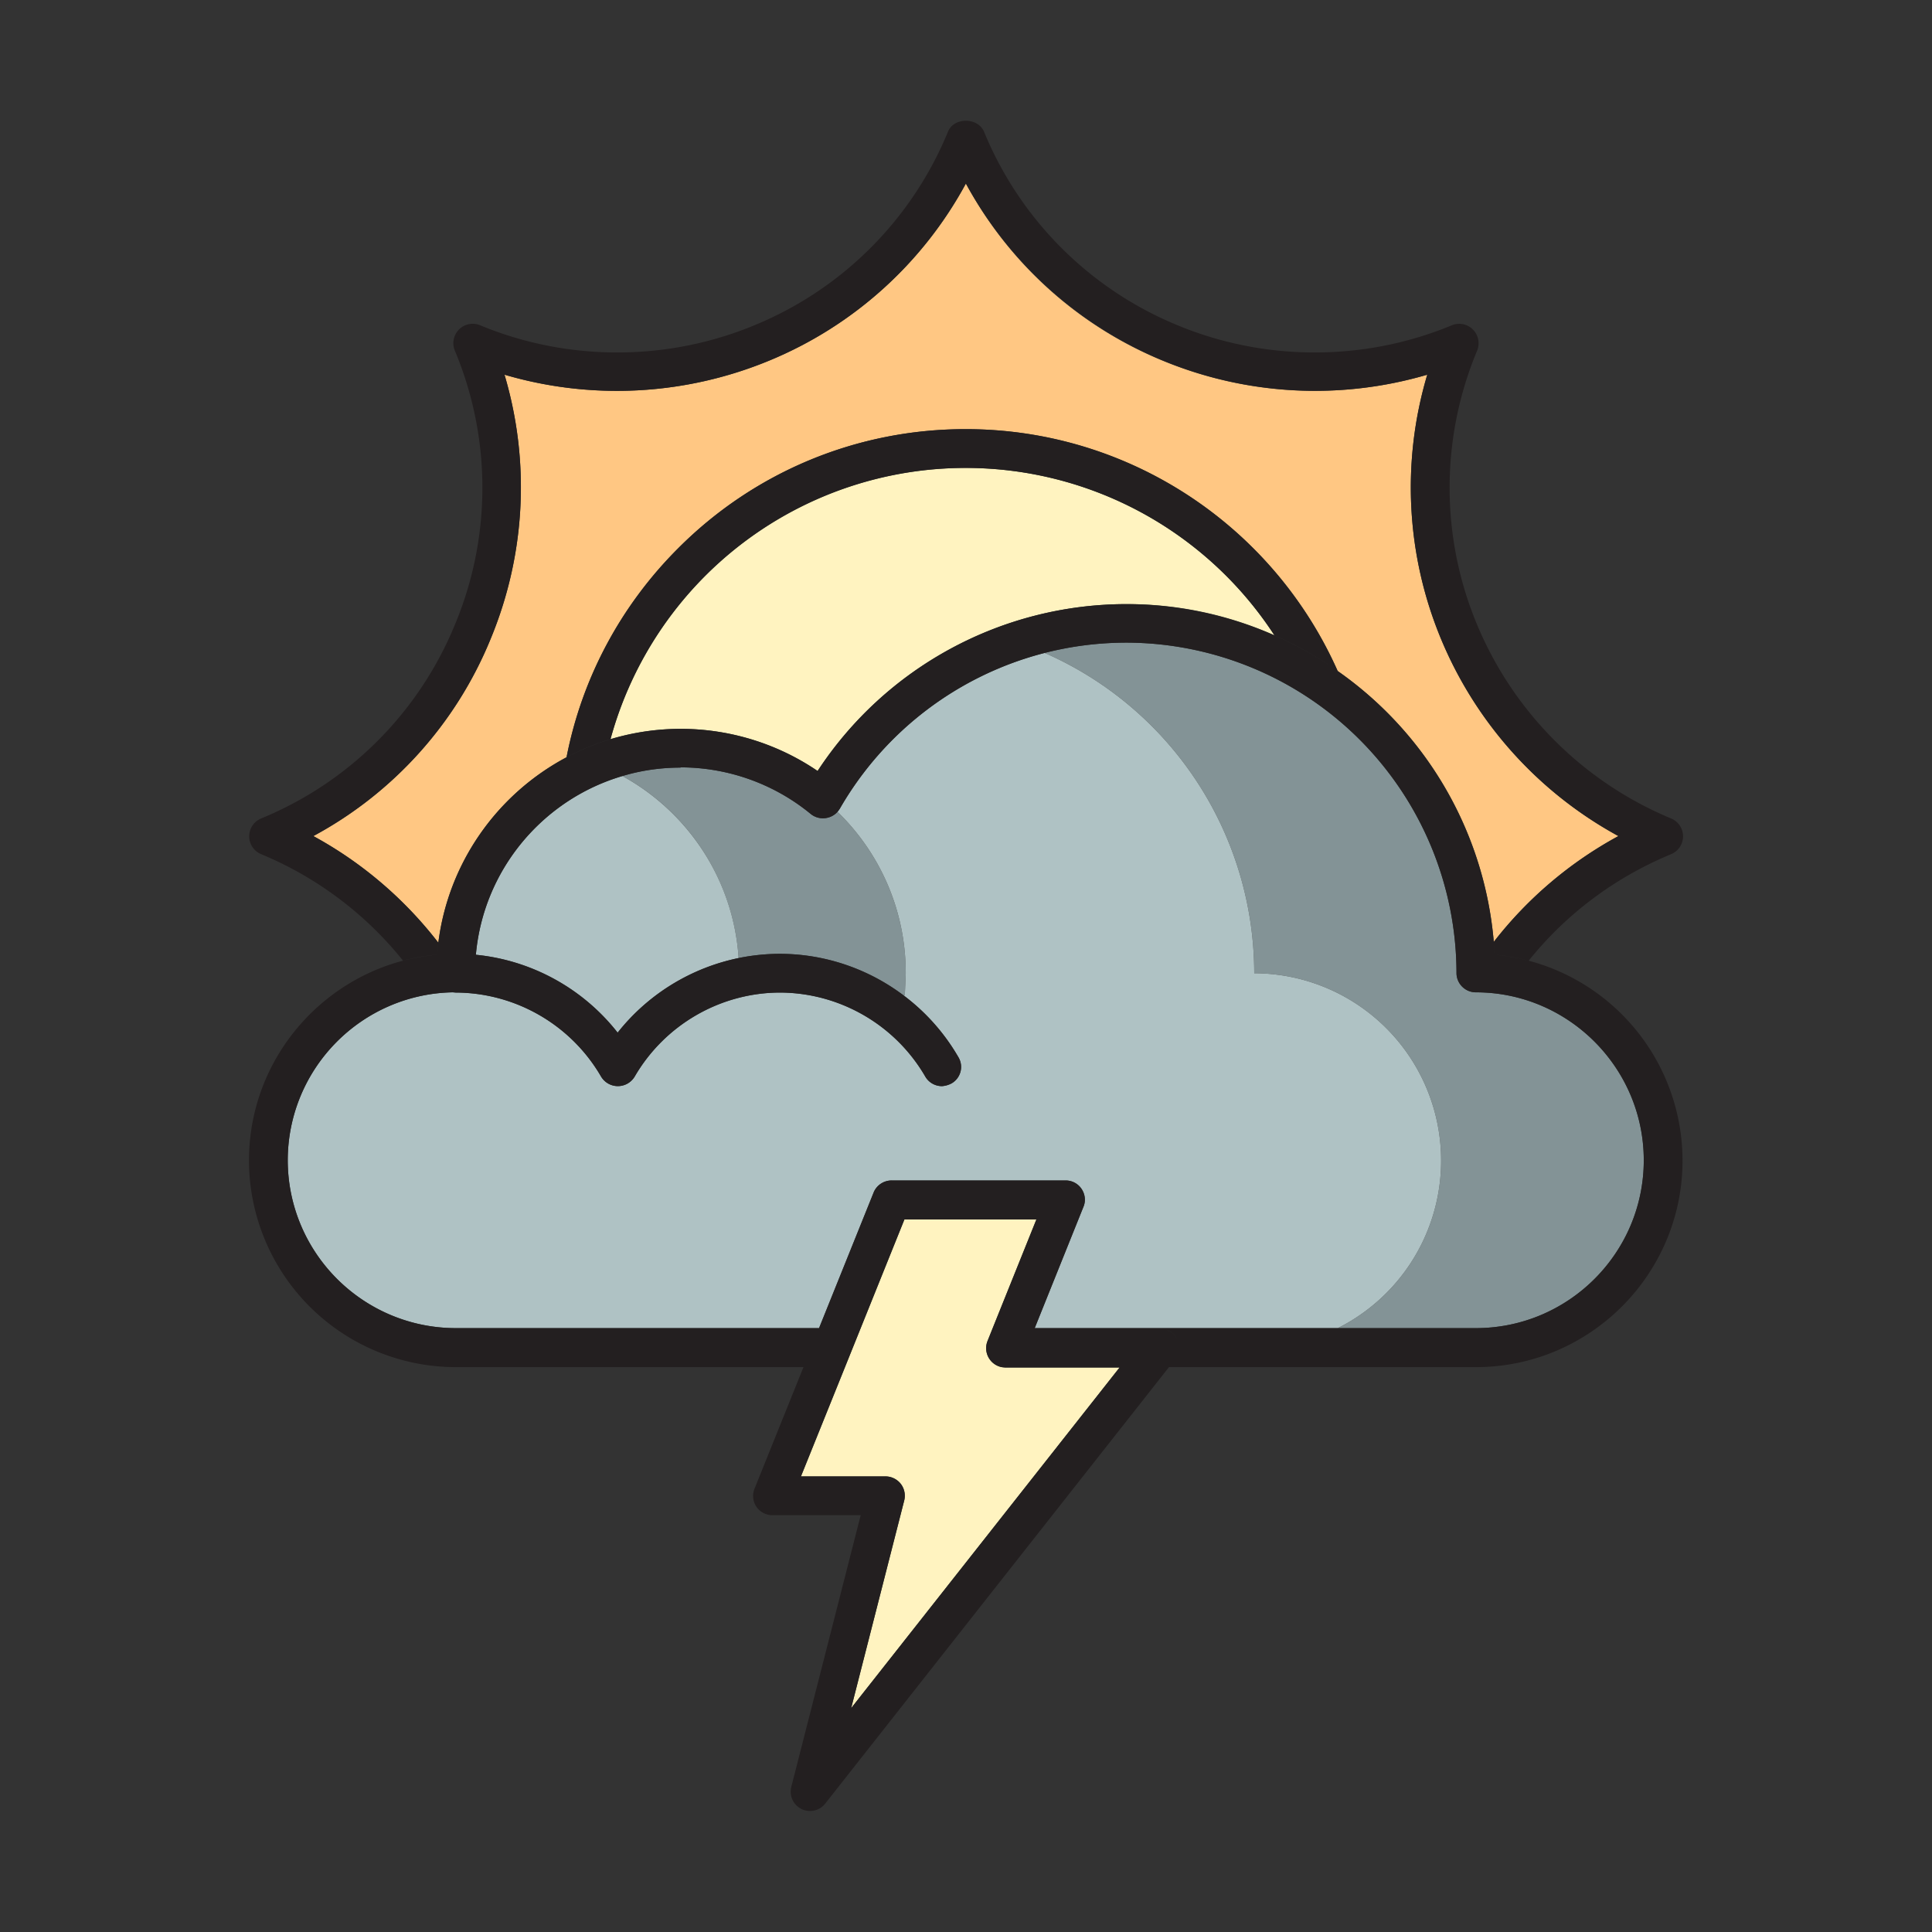 <svg id="strib-weather-day-mostly-cloudy-thunderstorms-lg-color" viewBox="0 0 16 16" width="16" height="16" fill="currentcolor" class="strib-icon strib-weather-day-mostly-cloudy-thunderstorms-lg-color" xmlns="http://www.w3.org/2000/svg" clip-rule="evenodd" fill-rule="evenodd">
  <rect x="0" y="0" width="16" height="16" fill="#333333" stroke="none"/>
  <path fill="#839396" d="M7.48 8.241a1.7 1.7 0 0 0-1.363-.307 1.86 1.86 0 0 0-.962-1.507q.23-.07.482-.07l-.002-.002c.394 0 .777.137 1.078.385a.16.16 0 0 0 .131.034.16.16 0 0 0 .092-.051c.348.338.565.811.565 1.335 0 .034-.007.15-.007.184zm1.171-2.834q.328-.084.674-.085a2.74 2.74 0 0 1 2.737 2.736c0 .087.072.16.16.16.766 0 1.391.625 1.391 1.391s-.623 1.39-1.391 1.39h-1.143a1.552 1.552 0 0 0-.692-2.939 2.9 2.9 0 0 0-1.736-2.653"/>
  <path fill="#fff3c0" d="m6.633 12.227.857-2.128h1.093l-.404 1.005a.16.16 0 0 0 .015.15.16.16 0 0 0 .132.071h.946l-2.223 2.821.439-1.718a.16.16 0 0 0-.028-.139.16.16 0 0 0-.126-.062zM5.056 6.121a3.045 3.045 0 0 1 2.943-2.246 3.05 3.05 0 0 1 2.555 1.386 3 3 0 0 0-1.229-.258 3.06 3.06 0 0 0-2.554 1.382 2.02 2.02 0 0 0-1.715-.264"/>
  <path fill="#ffc783" d="M3.63 7.807a3.3 3.3 0 0 0-1.035-.883 3.25 3.25 0 0 0 1.467-1.63c.291-.704.33-1.47.116-2.191a3.3 3.3 0 0 0 2.191-.116 3.27 3.27 0 0 0 1.63-1.467 3.26 3.26 0 0 0 1.63 1.467 3.3 3.3 0 0 0 2.191.116 3.27 3.27 0 0 0 .115 2.191 3.3 3.3 0 0 0 1.468 1.63 3.3 3.3 0 0 0-1.032.876 3.05 3.05 0 0 0-1.293-2.243 3.37 3.37 0 0 0-3.079-2.003c-.901 0-1.748.351-2.383.987a3.35 3.35 0 0 0-.924 1.73c-.57.303-.979.87-1.062 1.536"/>
  <path fill="#afc2c4" d="M5.155 6.427c.541.297.919.856.962 1.507-.394.081-.751.3-1.002.618a1.7 1.7 0 0 0-1.174-.645 1.7 1.7 0 0 1 1.214-1.48m1.628 4.572H3.774a1.393 1.393 0 0 1-1.391-1.39c0-.758.61-1.378 1.367-1.391l.024.002c.494 0 .956.266 1.204.696a.162.162 0 0 0 .278 0 1.4 1.4 0 0 1 1.203-.696c.494 0 .956.266 1.204.696.029.05.081.078.135.079h.004a.2.2 0 0 0 .077-.022.157.157 0 0 0 .058-.218 1.7 1.7 0 0 0-.457-.514l.014.001c0-.034.007-.15.007-.184 0-.524-.217-.997-.565-1.335l.019-.026a2.75 2.75 0 0 1 1.696-1.29 2.9 2.9 0 0 1 1.736 2.653 1.552 1.552 0 0 1 .692 2.939h-2.51l.403-1.003a.16.16 0 0 0-.015-.15.16.16 0 0 0-.132-.07h-1.44a.16.16 0 0 0-.15.1z"/>
  <path fill="#231f20" d="M3.338 7.956a2.96 2.96 0 0 0-1.175-.882.16.16 0 0 1 0-.296 2.94 2.94 0 0 0 1.604-1.604 2.94 2.94 0 0 0 0-2.27.16.16 0 0 1 .034-.175.16.16 0 0 1 .176-.035c.723.3 1.547.3 2.27 0A2.94 2.94 0 0 0 7.851 1.09c.049-.12.246-.12.298 0a2.94 2.94 0 0 0 1.604 1.604c.723.3 1.547.3 2.27 0a.16.16 0 0 1 .175.035c.045.045.06.115.035.175a2.94 2.94 0 0 0 0 2.27 2.98 2.98 0 0 0 1.606 1.604.16.16 0 0 1 0 .296c-.468.194-.87.497-1.179.882a2 2 0 0 0-.282-.05l-.007-.106a3.3 3.3 0 0 1 1.032-.876 3.3 3.3 0 0 1-1.468-1.63 3.27 3.27 0 0 1-.115-2.191A3.295 3.295 0 0 1 7.999 1.52a3.27 3.27 0 0 1-1.63 1.467 3.3 3.3 0 0 1-2.191.116 3.27 3.27 0 0 1-.116 2.191 3.25 3.25 0 0 1-1.467 1.63c.403.219.756.522 1.035.883l-.01.099a2 2 0 0 0-.282.05m1.354-1.685c.127-.652.445-1.25.924-1.73a3.35 3.35 0 0 1 2.383-.987c1.372 0 2.554.824 3.079 2.003a3 3 0 0 0-.524-.296 3.05 3.05 0 0 0-5.498.86 2 2 0 0 0-.364.15m-.751 1.636c.461.046.887.28 1.174.645a1.72 1.72 0 0 1 1.341-.653c.608 0 1.175.328 1.481.856a.157.157 0 0 1-.058.218.2.2 0 0 1-.077.022h-.004a.16.16 0 0 1-.135-.079 1.4 1.4 0 0 0-1.204-.696c-.495 0-.955.268-1.203.696a.162.162 0 0 1-.278 0 1.4 1.4 0 0 0-1.204-.696l-.024-.002h.024c.087 0 .16-.073.16-.16q0-.076.007-.151m-.191.311a.16.16 0 0 1 .024-.319q.084 0 .167.008-.007.075-.007.151c0 .087-.073.16-.16.16zm2.883 4.009-.001.003zm.021-.905.129-.323h.345l-.13.323zm1.567-.323.362-.9H7.49l-.362.9h-.345l.452-1.123c.024-.06.084-.1.15-.1h1.44c.053 0 .102.025.132.07s.037.101.015.15l-.403 1.003zm.348 0-.001.003h1.038c.062 0 .117.034.143.089a.16.16 0 0 1-.019.169l-.049.062H8.295a.16.16 0 0 1-.101-.068.16.16 0 0 1-.015-.15l.042-.105zm-1.915.323h-2.88a1.714 1.714 0 0 1-1.712-1.711c0-.892.687-1.626 1.558-1.705a2.027 2.027 0 0 1 2.017-1.87c.404 0 .802.122 1.134.349a3.06 3.06 0 0 1 2.554-1.382 3.06 3.06 0 0 1 3.053 2.903 1.714 1.714 0 0 1 1.556 1.705c0 .942-.767 1.71-1.71 1.711H9.681l.049-.062a.16.16 0 0 0 .019-.169.16.16 0 0 0-.143-.089H8.568l.001-.003h3.653c.768 0 1.391-.624 1.391-1.39s-.625-1.391-1.391-1.391a.16.16 0 0 1-.16-.16 2.74 2.74 0 0 0-2.737-2.736 2.74 2.74 0 0 0-2.37 1.375.16.16 0 0 1-.111.077.16.16 0 0 1-.131-.034 1.7 1.7 0 0 0-1.078-.385l.002.002c-.888 0-1.62.683-1.696 1.55a2 2 0 0 0-.167-.008.16.16 0 0 0-.024.319 1.393 1.393 0 0 0-1.367 1.391c0 .766.625 1.39 1.391 1.39h3.009zm3.027 0-2.848 3.616a.16.16 0 0 1-.28-.139l.575-2.251h-.732a.16.16 0 0 1-.132-.07.16.16 0 0 1-.015-.15l.405-1.006h.344l-.365.905h-.001v.003l.001-.003h.701c.049 0 .096.024.126.062.03.039.04.09.028.139l-.439 1.718 2.223-2.821h-.946l-.031-.003z"/>
</svg>